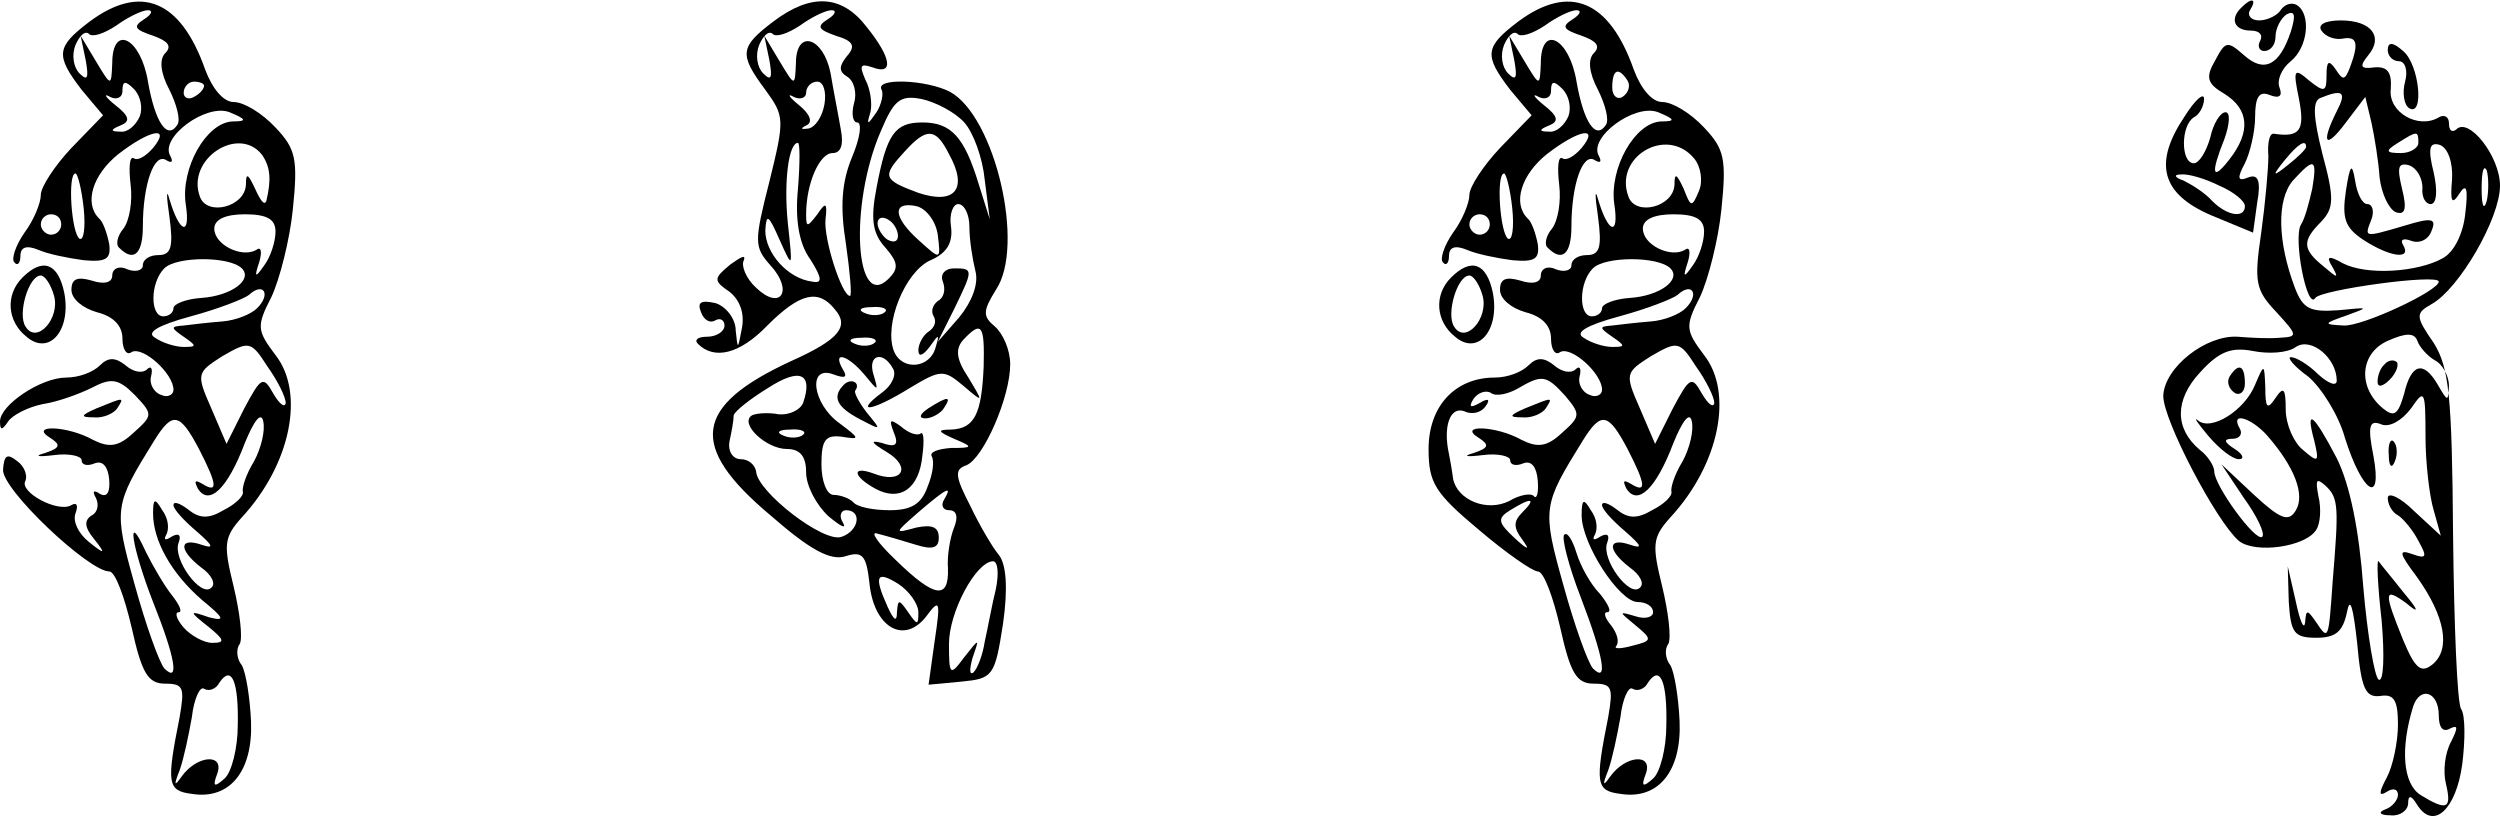 <?xml version="1.0" standalone="no"?>
<!DOCTYPE svg PUBLIC "-//W3C//DTD SVG 20010904//EN"
 "http://www.w3.org/TR/2001/REC-SVG-20010904/DTD/svg10.dtd">
<svg version="1.0" xmlns="http://www.w3.org/2000/svg"
 width="245pt" height="80pt" viewBox="0 0 245 80"
 preserveAspectRatio="xMidYMid meet">
<g transform="translate(0,80) scale(0.1,-0.1)"
fill="#000000" stroke="none">
<path d="M88 779 c-33 -25 -34 -33 -8 -67 l21 -25 -31 -32 c-16 -17 -30 -38
-30 -46 0 -8 -7 -25 -16 -37 -9 -13 -13 -26 -10 -29 3 -4 6 -1 6 6 0 9 6 11
18 6 9 -4 29 -8 44 -10 22 -2 27 1 25 16 -2 10 -6 22 -10 25 -15 15 -6 43 19
63 31 24 52 28 34 6 -7 -8 -15 -13 -19 -10 -4 2 -5 -9 -3 -26 2 -16 -1 -35 -7
-43 -6 -7 -8 -16 -4 -19 14 -14 23 -6 23 21 0 41 11 73 23 65 5 -3 7 -2 4 4
-11 18 35 52 58 43 17 -7 17 -9 3 -9 -26 -1 -51 -46 -46 -81 5 -32 -6 -29 -16
5 -3 11 -3 3 0 -17 4 -30 2 -38 -11 -38 -8 0 -15 -4 -15 -10 0 -5 -7 -7 -15
-4 -8 4 -15 1 -15 -6 0 -7 -8 -9 -20 -5 -14 4 -20 2 -20 -9 0 -9 11 -18 25
-22 16 -4 25 -13 25 -26 0 -10 4 -17 9 -13 11 6 41 -21 41 -37 0 -5 -6 -8 -12
-5 -7 2 -12 11 -10 18 2 8 0 11 -4 7 -4 -4 -13 -3 -21 4 -10 8 -17 8 -25 0 -7
-7 -21 -12 -33 -12 -25 0 -65 -27 -65 -43 0 -9 2 -9 8 0 4 6 19 14 34 17 14 2
36 10 48 16 19 10 26 9 42 -7 18 -19 18 -20 -1 -37 -15 -14 -24 -15 -40 -7
-25 14 -63 15 -42 2 11 -7 10 -10 -5 -15 -11 -3 -7 -4 9 -2 15 2 27 -1 27 -5
0 -5 6 -6 13 -3 8 3 13 -4 14 -16 1 -12 -2 -18 -9 -14 -6 4 -8 3 -4 -4 3 -6 2
-14 -4 -17 -8 -5 -7 -12 2 -23 12 -15 11 -16 -5 -3 -10 8 -16 20 -13 28 3 8 1
11 -4 8 -13 -8 -52 13 -45 24 2 5 -1 14 -8 19 -10 8 -13 6 -14 -8 -2 -19 84
-100 104 -100 6 0 15 -25 22 -55 10 -45 16 -55 33 -55 18 0 19 -4 14 -33 -13
-65 -12 -72 12 -75 37 -6 60 22 58 71 -1 23 -5 48 -9 55 -5 6 -6 16 -2 21 3 6
0 31 -6 56 -10 41 -10 48 8 68 48 52 62 122 33 159 -18 24 -19 28 -4 57 8 17
18 56 21 86 5 49 3 59 -17 80 -13 14 -31 25 -41 25 -10 0 -21 13 -28 32 -24
68 -63 84 -113 47z m53 2 c-11 -7 -9 -10 9 -16 14 -5 19 -10 12 -17 -6 -6 -5
-19 4 -36 7 -14 11 -29 8 -34 -10 -16 -22 2 -29 42 -7 43 -35 57 -35 18 -1
-23 -1 -23 -16 2 l-15 25 5 -24 c3 -17 2 -21 -6 -13 -6 6 -8 18 -4 28 4 9 9
14 13 11 3 -4 15 0 27 8 11 8 25 15 31 15 5 0 4 -4 -4 -9z m-4 -95 c-4 -9 -12
-16 -19 -15 -10 0 -10 2 0 6 10 4 9 9 -5 20 -10 8 -12 12 -5 8 6 -3 12 -1 12
6 0 10 3 10 11 2 7 -7 9 -19 6 -27z m63 30 c0 -3 -4 -8 -10 -11 -5 -3 -10 -1
-10 4 0 6 5 11 10 11 6 0 10 -2 10 -4z m57 -68 c8 -12 9 -24 4 -45 -2 -5 -6 1
-11 12 -7 15 -9 16 -9 4 -1 -22 -38 -31 -45 -12 -14 37 38 71 61 41z m-175
-52 c2 -19 0 -32 -4 -30 -8 5 -12 64 -4 64 2 0 6 -15 8 -34z m-22 -16 c0 -5
-4 -10 -10 -10 -5 0 -10 5 -10 10 0 6 5 10 10 10 6 0 10 -4 10 -10z m210 -7
c0 -10 -5 -25 -11 -33 -9 -13 -10 -12 -5 3 3 10 2 16 -3 12 -14 -8 -41 5 -41
21 0 9 11 14 30 14 22 0 30 -5 30 -17z m-33 -36 c11 -11 -10 -27 -40 -29 -15
-1 -27 -6 -27 -10 0 -4 -4 -8 -10 -8 -13 0 -13 33 1 47 12 12 64 12 76 0z m15
-39 c-6 -6 -21 -12 -34 -13 -13 -1 -30 -3 -38 -4 -13 -1 -13 -2 0 -11 13 -9
13 -10 0 -10 -8 0 -21 4 -28 9 -9 5 2 12 35 21 26 7 52 17 57 21 14 13 22 1 8
-13z m28 -93 c-1 -5 -6 -1 -12 9 -10 18 -12 17 -29 -15 l-17 -34 -15 35 c-15
34 -14 35 11 51 26 15 28 15 44 -10 10 -14 18 -30 18 -36z m-31 -57 c-8 -13
-12 -26 -11 -30 1 -4 -7 -12 -19 -18 -15 -9 -24 -8 -35 1 -8 6 -14 8 -14 4 0
-4 10 -15 23 -26 16 -14 17 -17 5 -13 -23 8 -23 -5 -1 -22 10 -7 15 -16 10
-20 -10 -10 -38 28 -32 44 3 8 0 10 -7 6 -6 -4 -8 -3 -5 2 3 6 2 16 -4 24 -7
12 -9 12 -9 -3 0 -27 18 -59 48 -85 22 -18 23 -21 7 -17 -20 7 -20 6 -1 -9 16
-13 17 -16 4 -16 -8 0 -21 7 -28 15 -7 8 -9 15 -5 15 4 0 1 7 -6 16 -8 10 -19
29 -26 43 -20 44 -14 5 7 -49 22 -55 26 -80 11 -65 -5 6 -18 42 -29 82 -21 75
-20 78 19 141 18 29 25 28 44 -8 18 -35 19 -44 3 -34 -7 4 -8 3 -4 -5 11 -17
29 0 46 45 9 22 16 31 18 21 2 -9 -2 -26 -9 -39z m-16 -259 c0 -22 -6 -46 -13
-52 -10 -9 -12 -8 -7 5 7 20 -20 18 -35 -3 -7 -10 -8 -9 -2 6 4 11 9 35 12 52
2 18 8 31 12 28 5 -3 12 0 15 6 12 18 19 1 18 -42z"/>
<path d="M758 779 c-33 -25 -34 -32 -8 -67 19 -26 19 -29 4 -90 -15 -59 -15
-64 1 -82 23 -25 10 -45 -14 -22 -10 9 -15 22 -12 27 2 6 -3 3 -13 -4 -17 -14
-17 -16 -1 -27 10 -8 15 -21 12 -36 -4 -21 -4 -21 -6 -2 0 12 -10 24 -20 27
-14 3 -18 1 -14 -9 3 -8 9 -11 14 -8 5 3 9 0 9 -5 0 -6 -8 -11 -17 -11 -9 0
-13 -3 -9 -7 16 -16 41 -10 68 18 32 32 50 36 66 16 15 -17 4 -30 -43 -51 -95
-44 -101 -83 -20 -151 39 -34 59 -45 74 -40 16 5 20 1 23 -26 4 -43 33 -61 55
-34 14 19 15 17 9 -23 l-6 -43 32 3 c31 3 33 5 41 57 5 35 3 58 -4 67 -6 7
-19 29 -28 48 -15 29 -16 36 -4 40 17 7 43 67 43 99 0 14 -7 30 -15 37 -12 10
-12 15 1 36 29 43 -1 170 -45 194 -23 12 -74 14 -67 2 2 -4 0 -14 -5 -22 -9
-13 -10 -13 -6 0 2 8 0 23 -5 32 -6 14 -5 16 7 12 21 -8 19 9 -6 40 -24 31
-54 33 -91 5z m53 2 c-11 -7 -9 -10 8 -16 17 -5 20 -10 11 -20 -8 -10 -8 -15
0 -20 7 -4 10 -16 7 -26 -3 -11 -1 -19 3 -19 5 0 3 -15 -5 -34 -10 -24 -12
-48 -6 -85 4 -28 6 -51 4 -51 -8 0 -26 56 -24 75 2 17 0 17 -8 5 -10 -13 -11
-13 -11 0 0 30 13 60 26 60 8 0 11 8 8 23 -2 12 -7 37 -10 55 -7 36 -34 44
-34 10 -1 -23 -1 -23 -16 2 l-15 25 5 -24 c3 -17 2 -21 -6 -13 -6 6 -8 18 -4
28 4 9 9 14 13 11 3 -4 15 0 27 8 11 8 25 15 31 15 5 0 4 -4 -4 -9z m-3 -83
c-2 -12 -9 -23 -16 -24 -7 -1 -8 0 -2 3 7 3 4 11 -7 20 -10 8 -12 12 -5 8 6
-3 12 -1 12 4 0 6 5 11 11 11 6 0 9 -10 7 -22z m137 -18 c9 -10 18 -35 20 -56
l5 -39 -11 35 c-14 46 -27 60 -55 60 -27 0 -35 -11 -45 -64 -6 -31 -4 -45 9
-59 12 -14 13 -20 3 -30 -33 -33 -39 72 -8 144 13 31 19 36 40 32 14 -3 33
-13 42 -23z m-15 -31 c19 -34 6 -50 -30 -38 -35 13 -36 16 -13 41 21 23 30 23
43 -3z m-148 -34 c-3 -30 1 -54 12 -69 12 -19 12 -24 2 -22 -24 3 -46 28 -46
50 1 17 3 16 14 -9 13 -29 13 -29 8 17 -4 41 1 78 10 78 2 0 2 -20 0 -45z
m137 -45 c3 -25 3 -25 -18 -6 -26 23 -27 39 -3 34 9 -2 19 -14 21 -28z m31 8
c0 -13 3 -32 6 -44 3 -12 -3 -29 -16 -45 l-21 -24 16 32 c19 39 19 40 0 40 -9
0 -14 -6 -11 -13 3 -8 1 -16 -5 -19 -5 -4 -7 -10 -4 -15 3 -5 1 -11 -5 -15 -5
-3 -10 -12 -10 -18 0 -7 4 -6 11 3 9 13 10 13 6 0 -5 -21 -33 -24 -41 -4 -10
26 11 78 36 89 16 7 22 17 20 33 -2 12 2 22 7 22 6 0 11 -10 11 -22z m-70 -9
c0 -6 -4 -7 -10 -4 -5 3 -10 11 -10 16 0 6 5 7 10 4 6 -3 10 -11 10 -16z m-13
-75 c-3 -3 -12 -4 -19 -1 -8 3 -5 6 6 6 11 1 17 -2 13 -5z m97 -53 c-2 -47 -9
-61 -32 -62 -14 0 -13 -2 3 -9 19 -8 19 -9 -3 -9 -13 -1 -21 -4 -19 -8 3 -5 1
-18 -4 -30 -6 -17 -16 -23 -37 -23 -16 0 -32 3 -36 8 -4 4 -13 7 -19 7 -7 0
-12 14 -12 30 0 24 4 29 20 27 18 -3 18 -2 -2 13 -27 19 -32 58 -6 48 11 -4
14 -3 9 5 -11 19 5 14 21 -5 14 -17 14 -17 9 0 -6 19 9 24 19 6 4 -6 -1 -17
-11 -24 -28 -21 -9 -18 28 5 30 18 33 18 52 2 20 -17 20 -17 5 8 -12 18 -13
28 -5 37 18 19 21 15 20 -26z m-107 23 c-3 -3 -12 -4 -19 -1 -8 3 -5 6 6 6 11
1 17 -2 13 -5z m-70 -59 c-3 -7 -14 -12 -24 -11 -10 2 -22 1 -26 -1 -13 -8 14
-33 34 -33 13 0 19 -7 19 -23 0 -13 10 -32 22 -43 12 -10 18 -13 14 -6 -4 6
-2 12 3 12 16 0 13 -20 -4 -26 -17 -7 -83 44 -84 64 -1 6 -7 12 -15 12 -8 0
-13 8 -11 18 2 9 4 20 4 25 1 4 16 16 34 27 31 20 44 14 34 -15z m0 -31 c-3
-3 -12 -4 -19 -1 -8 3 -5 6 6 6 11 1 17 -2 13 -5z m138 -64 c-3 -5 -1 -10 5
-10 8 0 9 -7 5 -17 -4 -10 -7 -28 -6 -40 1 -31 -13 -29 -51 8 -18 17 -26 29
-18 26 8 -2 25 -7 38 -11 16 -5 22 -3 22 7 0 11 -7 13 -22 10 -22 -6 -22 -6 2
15 28 24 34 27 25 12z m51 -87 c-4 -16 -8 -39 -11 -52 -2 -13 -7 -26 -11 -30
-4 -3 -4 3 -1 14 7 20 7 20 -8 1 -14 -19 -15 -18 -15 13 0 31 26 80 43 81 5 0
6 -12 3 -27z m-76 -23 c0 -13 -1 -13 -10 0 -9 13 -10 13 -11 0 0 -10 -3 -8 -9
5 -14 31 -11 36 10 23 11 -7 20 -20 20 -28z"/>
<path d="M827 423 c-12 -12 -7 -22 16 -34 21 -11 21 -11 7 6 -8 10 -13 20 -12
22 6 8 -4 13 -11 6z"/>
<path d="M910 400 c-9 -6 -10 -10 -3 -10 6 0 15 5 18 10 8 12 4 12 -15 0z"/>
<path d="M876 376 c5 -12 2 -15 -12 -10 -12 3 -10 0 5 -9 25 -15 15 -32 -13
-21 -22 8 -20 -3 2 -15 24 -13 43 0 46 33 2 15 1 24 -2 21 -3 -2 -11 0 -19 7
-11 8 -12 7 -7 -6z"/>
<path d="M1488 779 c-33 -25 -34 -33 -8 -67 l21 -25 -31 -32 c-16 -17 -30 -38
-30 -46 0 -8 -7 -25 -16 -37 -9 -13 -13 -26 -10 -29 3 -4 6 -1 6 6 0 9 6 11
18 6 9 -4 29 -8 44 -10 22 -2 27 1 25 16 -2 10 -6 22 -10 25 -15 15 -6 43 19
63 31 24 52 28 34 6 -7 -8 -15 -13 -19 -10 -4 2 -5 -9 -3 -26 2 -16 -1 -35 -7
-43 -6 -7 -8 -16 -4 -19 14 -14 23 -6 23 21 0 41 11 73 23 65 5 -3 7 -2 4 4
-11 18 35 52 58 43 17 -7 17 -9 3 -9 -26 -1 -51 -46 -46 -81 5 -32 -6 -29 -16
5 -3 11 -3 3 0 -17 4 -30 2 -38 -11 -38 -8 0 -15 -4 -15 -10 0 -5 -7 -7 -15
-4 -8 4 -15 1 -15 -6 0 -7 -8 -9 -20 -5 -14 4 -20 2 -20 -9 0 -9 11 -18 25
-22 16 -4 25 -13 25 -26 0 -10 4 -17 9 -13 11 6 41 -21 41 -37 0 -5 -6 -8 -12
-5 -7 2 -12 11 -10 18 2 8 0 11 -4 7 -4 -4 -13 -3 -21 4 -10 8 -17 8 -25 0 -7
-7 -21 -12 -33 -12 -39 0 -65 -28 -65 -70 0 -33 6 -43 49 -79 27 -23 53 -41
58 -41 6 0 15 -25 22 -55 10 -45 16 -55 33 -55 18 0 19 -4 14 -33 -13 -65 -12
-72 12 -75 37 -6 60 22 58 71 -1 23 -5 48 -9 55 -5 6 -6 16 -2 21 3 6 0 31 -6
56 -10 41 -10 48 8 68 48 52 62 122 33 159 -18 24 -19 28 -4 57 8 17 18 56 21
86 5 49 3 59 -17 80 -13 14 -31 25 -41 25 -10 0 -21 13 -28 32 -24 68 -63 84
-113 47z m53 2 c-11 -7 -9 -10 9 -16 14 -5 19 -10 12 -17 -6 -6 -5 -19 4 -36
7 -14 11 -29 8 -34 -10 -16 -22 2 -29 42 -7 43 -35 57 -35 18 -1 -23 -1 -23
-16 2 l-15 25 5 -24 c3 -17 2 -21 -6 -13 -6 6 -8 18 -4 28 4 9 9 14 13 11 3
-4 15 0 27 8 11 8 25 15 31 15 5 0 4 -4 -4 -9z m54 -60 c3 -5 1 -12 -5 -16 -5
-3 -10 1 -10 9 0 18 6 21 15 7z m-58 -35 c-4 -9 -12 -16 -19 -15 -10 0 -10 2
0 6 10 4 9 9 -5 20 -10 8 -12 12 -5 8 6 -3 12 -1 12 6 0 10 3 10 11 2 7 -7 9
-19 6 -27z m123 -41 c7 -8 9 -23 5 -32 -7 -17 -8 -16 -15 2 -7 15 -9 16 -9 4
-1 -22 -38 -31 -45 -12 -15 39 37 70 64 38z m-178 -49 c2 -19 0 -32 -4 -30 -8
5 -12 64 -4 64 2 0 6 -15 8 -34z m-22 -16 c0 -5 -4 -10 -10 -10 -5 0 -10 5
-10 10 0 6 5 10 10 10 6 0 10 -4 10 -10z m210 -7 c0 -10 -5 -25 -11 -33 -9
-13 -10 -12 -5 3 3 10 2 16 -3 12 -14 -8 -41 5 -41 21 0 9 11 14 30 14 22 0
30 -5 30 -17z m-33 -36 c11 -11 -10 -27 -40 -29 -15 -1 -27 -6 -27 -10 0 -4
-4 -8 -10 -8 -13 0 -13 33 1 47 12 12 64 12 76 0z m15 -39 c-6 -6 -21 -12 -34
-13 -13 -1 -30 -3 -38 -4 -13 -1 -13 -2 0 -11 13 -9 13 -10 0 -10 -8 0 -21 4
-28 9 -9 5 2 12 35 21 26 7 52 17 57 21 14 13 22 1 8 -13z m28 -93 c-1 -5 -6
-1 -12 9 -10 18 -12 17 -29 -15 l-17 -34 -15 35 c-15 34 -14 35 11 51 26 15
28 15 44 -10 10 -14 18 -30 18 -36z m-146 7 c15 -18 15 -20 -3 -36 -15 -14
-24 -15 -40 -7 -25 14 -63 15 -42 2 11 -7 10 -10 -5 -15 -11 -3 -7 -4 9 -2 15
2 27 -1 27 -5 0 -5 6 -6 13 -3 8 3 13 -4 14 -17 1 -12 -1 -19 -4 -15 -3 3 -14
1 -24 -5 -22 -11 -51 1 -55 22 -1 8 -3 19 -4 24 -6 27 1 47 15 42 8 -4 17 -1
21 5 5 7 2 8 -6 3 -9 -5 -11 -4 -6 4 4 6 12 9 17 6 5 -4 17 -1 26 4 24 14 28
14 47 -7z m115 -64 c-8 -13 -12 -26 -11 -30 1 -4 -7 -12 -19 -18 -15 -9 -24
-8 -35 1 -8 6 -14 8 -14 4 0 -4 10 -15 23 -26 16 -14 17 -17 5 -13 -23 8 -23
-5 -1 -22 10 -7 15 -16 10 -20 -10 -10 -38 28 -32 44 3 8 0 10 -7 6 -6 -4 -8
-3 -5 2 3 6 2 16 -4 24 -7 12 -9 11 -9 -5 0 -28 37 -85 55 -85 8 0 15 -4 15
-10 0 -5 -8 -7 -17 -4 -17 5 -17 5 0 -9 17 -14 16 -15 -4 -20 -11 -3 -18 -3
-15 0 3 4 1 12 -5 20 -6 7 -8 13 -4 13 5 0 1 8 -7 18 -9 9 -19 27 -23 40 -4
13 -9 21 -12 18 -3 -2 4 -30 16 -61 23 -60 27 -85 12 -70 -5 6 -18 42 -29 82
-21 75 -20 78 19 141 18 29 25 28 44 -8 18 -35 19 -44 3 -34 -7 4 -8 3 -4 -5
11 -17 29 0 46 45 9 22 16 31 18 21 2 -9 -2 -26 -9 -39z m-157 -50 c-9 -9 -9
-15 0 -27 8 -11 5 -10 -8 2 -16 15 -17 19 -4 27 21 13 26 12 12 -2z m141 -209
c0 -22 -6 -46 -13 -52 -10 -9 -12 -8 -7 5 7 20 -20 18 -35 -3 -7 -10 -8 -9 -2
6 4 11 9 35 12 52 2 18 8 31 12 28 5 -3 12 0 15 6 12 18 19 1 18 -42z"/>
<path d="M1495 400 c-16 -7 -17 -9 -3 -9 9 -1 20 4 23 9 7 11 7 11 -20 0z"/>
<path d="M2197 793 c-12 -11 -8 -23 9 -23 8 0 12 -4 9 -10 -3 -5 -1 -10 4 -10
6 0 11 6 11 14 0 8 5 18 11 22 8 4 9 -1 4 -17 -11 -33 -26 -41 -46 -23 -16 14
-18 14 -28 -5 -10 -17 -8 -23 9 -33 24 -15 26 -37 5 -64 -17 -22 -19 -15 -5
20 5 14 6 26 1 26 -5 0 -12 -11 -15 -25 -4 -14 -11 -25 -16 -25 -13 0 -13 37
0 45 6 3 10 12 10 18 0 7 -9 -1 -19 -17 -31 -46 -23 -76 26 -97 l41 -17 4 29
c4 22 1 29 -9 25 -10 -4 -11 -1 -3 14 5 10 10 31 10 45 0 20 4 26 14 22 10 -4
13 -1 10 7 -3 7 2 19 11 26 17 14 20 46 6 55 -5 3 -12 1 -16 -5 -3 -5 -13 -10
-21 -10 -8 0 -12 5 -9 10 7 11 2 13 -8 3z m-22 -175 c14 -6 25 -15 25 -20 0
-12 -17 -10 -32 5 -7 8 -20 16 -28 20 -9 3 -10 6 -3 6 7 1 24 -4 38 -11z"/>
<path d="M2275 770 c4 -6 13 -9 20 -8 15 3 17 -4 8 -28 -5 -13 -7 -13 -14 -2
-7 10 -9 8 -9 -6 0 -16 -2 -17 -17 -5 -15 13 -16 11 -10 -18 6 -31 1 -38 -25
-34 -4 0 -6 -9 -5 -22 0 -12 -3 -46 -7 -75 -7 -48 -6 -56 15 -78 21 -23 21
-24 3 -25 -10 -1 -29 0 -41 1 -31 2 -72 -30 -73 -58 0 -24 52 -123 74 -142 16
-13 66 -6 76 11 4 6 5 21 2 33 -3 16 -2 18 7 10 13 -12 13 -21 7 -94 -4 -57
-4 -58 -16 -40 -9 13 -10 13 -11 0 -1 -8 -5 1 -9 20 l-8 35 1 -35 c2 -30 5
-35 27 -35 19 0 26 6 30 25 3 16 6 6 10 -30 4 -45 8 -54 23 -52 13 2 17 -4 17
-28 0 -17 -5 -41 -11 -52 -8 -15 -8 -19 0 -14 6 4 11 3 11 -3 0 -5 -6 -12 -12
-14 -8 -3 -6 -6 5 -6 9 -1 17 5 17 12 0 8 3 8 9 -2 16 -25 38 -4 44 40 3 24 3
48 -1 54 -4 5 -7 82 -8 171 -1 137 -4 164 -19 188 -18 26 -18 29 -2 38 27 15
67 84 67 116 0 29 -31 68 -43 55 -4 -3 -7 -1 -7 6 0 7 -5 9 -10 6 -20 -12 -50
5 -47 28 1 16 -3 22 -16 21 -14 -2 -15 1 -6 12 15 18 3 34 -27 34 -15 0 -23
-4 -19 -10z m15 -79 c-16 -32 -11 -38 9 -11 l19 25 6 -25 c3 -14 7 -38 8 -54
2 -16 9 -31 16 -34 9 -3 11 3 6 23 -5 21 -4 26 7 23 8 -3 13 -13 13 -22 -1 -9
3 -16 8 -16 6 0 7 13 3 31 -6 24 -4 30 6 27 8 -3 13 -17 12 -34 -2 -22 0 -25
7 -14 7 11 9 6 6 -19 -2 -20 -11 -38 -22 -44 -25 -14 -75 -17 -98 -5 -14 8
-17 7 -10 -4 6 -11 5 -11 -9 1 -21 17 -21 25 -2 44 12 13 13 22 1 66 -9 36
-10 52 -2 55 22 9 26 6 16 -13z m80 -31 c0 -5 -8 -10 -17 -10 -15 0 -16 2 -3
10 19 12 20 12 20 0z m-110 -4 c0 -2 -8 -10 -17 -17 -16 -13 -17 -12 -4 4 13
16 21 21 21 13z m6 -41 c-3 -13 -7 -29 -11 -35 -8 -13 6 -85 14 -72 5 8 121
24 121 16 0 -9 -75 -44 -93 -43 -21 1 -20 2 3 10 22 8 22 8 -8 5 -28 -2 -35 1
-43 22 -17 45 -18 86 -2 105 21 23 24 22 19 -8z m171 -12 c-3 -10 -5 -4 -5 12
0 17 2 24 5 18 2 -7 2 -21 0 -30z m-51 -156 c8 -4 14 -16 14 -25 -1 -16 -1
-16 -11 1 -14 24 -26 21 -33 -9 -6 -21 -10 -23 -21 -14 -25 21 -22 54 5 66 18
8 26 8 29 0 2 -6 10 -15 17 -19z m-96 -20 c0 -6 -8 -3 -18 6 -10 10 -22 17
-27 17 -4 0 3 -9 17 -19 13 -11 30 -38 36 -60 17 -54 37 -67 28 -18 -6 30 -4
36 8 31 8 -3 20 4 29 16 13 19 14 18 14 -28 0 -26 4 -59 8 -72 l7 -25 -26 24
c-14 14 -26 19 -26 13 0 -6 4 -14 10 -17 5 -3 15 -15 20 -25 9 -16 8 -18 -6
-13 -14 5 -13 1 5 -23 27 -38 33 -70 15 -85 -11 -9 -17 -5 -29 24 -19 47 -19
52 3 36 13 -11 13 -8 -3 11 -11 14 -22 27 -24 30 -2 3 -1 -23 3 -58 3 -35 2
-61 -3 -58 -4 3 -11 44 -15 91 -4 55 -13 100 -26 126 -23 44 -31 50 -22 17 5
-21 4 -22 -11 -9 -9 7 -17 25 -17 40 0 20 -2 23 -10 11 -8 -12 -10 -10 -10 10
-1 24 -1 24 -10 3 -10 -25 -43 -46 -56 -35 -5 4 0 -3 10 -15 11 -13 24 -23 30
-23 6 0 4 5 -4 10 -11 7 -11 10 -2 10 7 0 10 5 7 10 -10 17 11 11 27 -7 27
-31 37 -58 28 -73 -7 -12 -15 -9 -41 15 l-32 30 22 -33 c13 -18 21 -35 18 -38
-6 -6 -47 50 -47 64 0 5 -6 15 -14 21 -25 21 -25 49 0 76 19 21 31 25 52 21
15 -3 34 -2 42 4 15 10 40 -11 40 -33z m100 -328 c0 -12 4 -17 11 -13 8 4 8 1
1 -13 -6 -11 -8 -29 -5 -41 6 -25 1 -27 -25 -11 -17 11 -20 45 -7 87 7 20 25
14 25 -9z"/>
<path d="M2299 613 c-4 -27 -1 -36 17 -48 26 -17 48 -20 39 -5 -3 5 0 7 8 4 8
-3 17 1 20 10 5 12 0 13 -26 5 -41 -12 -40 -12 -33 6 3 8 1 15 -4 15 -5 0 -10
10 -12 23 -3 18 -5 16 -9 -10z"/>
<path d="M2337 443 c-4 -3 -7 -11 -7 -17 0 -6 5 -5 12 2 6 6 9 14 7 17 -3 3
-9 2 -12 -2z"/>
<path d="M2185 431 c-3 -5 -1 -12 5 -16 5 -3 10 1 10 9 0 18 -6 21 -15 7z"/>
<path d="M2341 354 c0 -11 3 -14 6 -6 3 7 2 16 -1 19 -3 4 -6 -2 -5 -13z"/>
<path d="M2340 751 c0 -6 5 -11 11 -11 6 0 9 -9 6 -20 -3 -11 -1 -23 4 -26 15
-9 10 43 -6 56 -10 9 -15 9 -15 1z"/>
<path d="M22 528 c-17 -17 -15 -43 4 -58 22 -19 44 6 37 43 -6 29 -21 35 -41
15z m31 -18 c6 -22 -17 -48 -28 -30 -8 12 3 50 15 50 4 0 10 -9 13 -20z"/>
<path d="M1422 528 c-17 -17 -15 -43 4 -58 22 -19 44 6 37 43 -6 29 -21 35
-41 15z m31 -18 c6 -22 -17 -48 -28 -30 -8 12 3 50 15 50 4 0 10 -9 13 -20z"/>
<path d="M95 400 c-16 -7 -17 -9 -3 -9 9 -1 20 4 23 9 7 11 7 11 -20 0z"/>
</g>
</svg>
